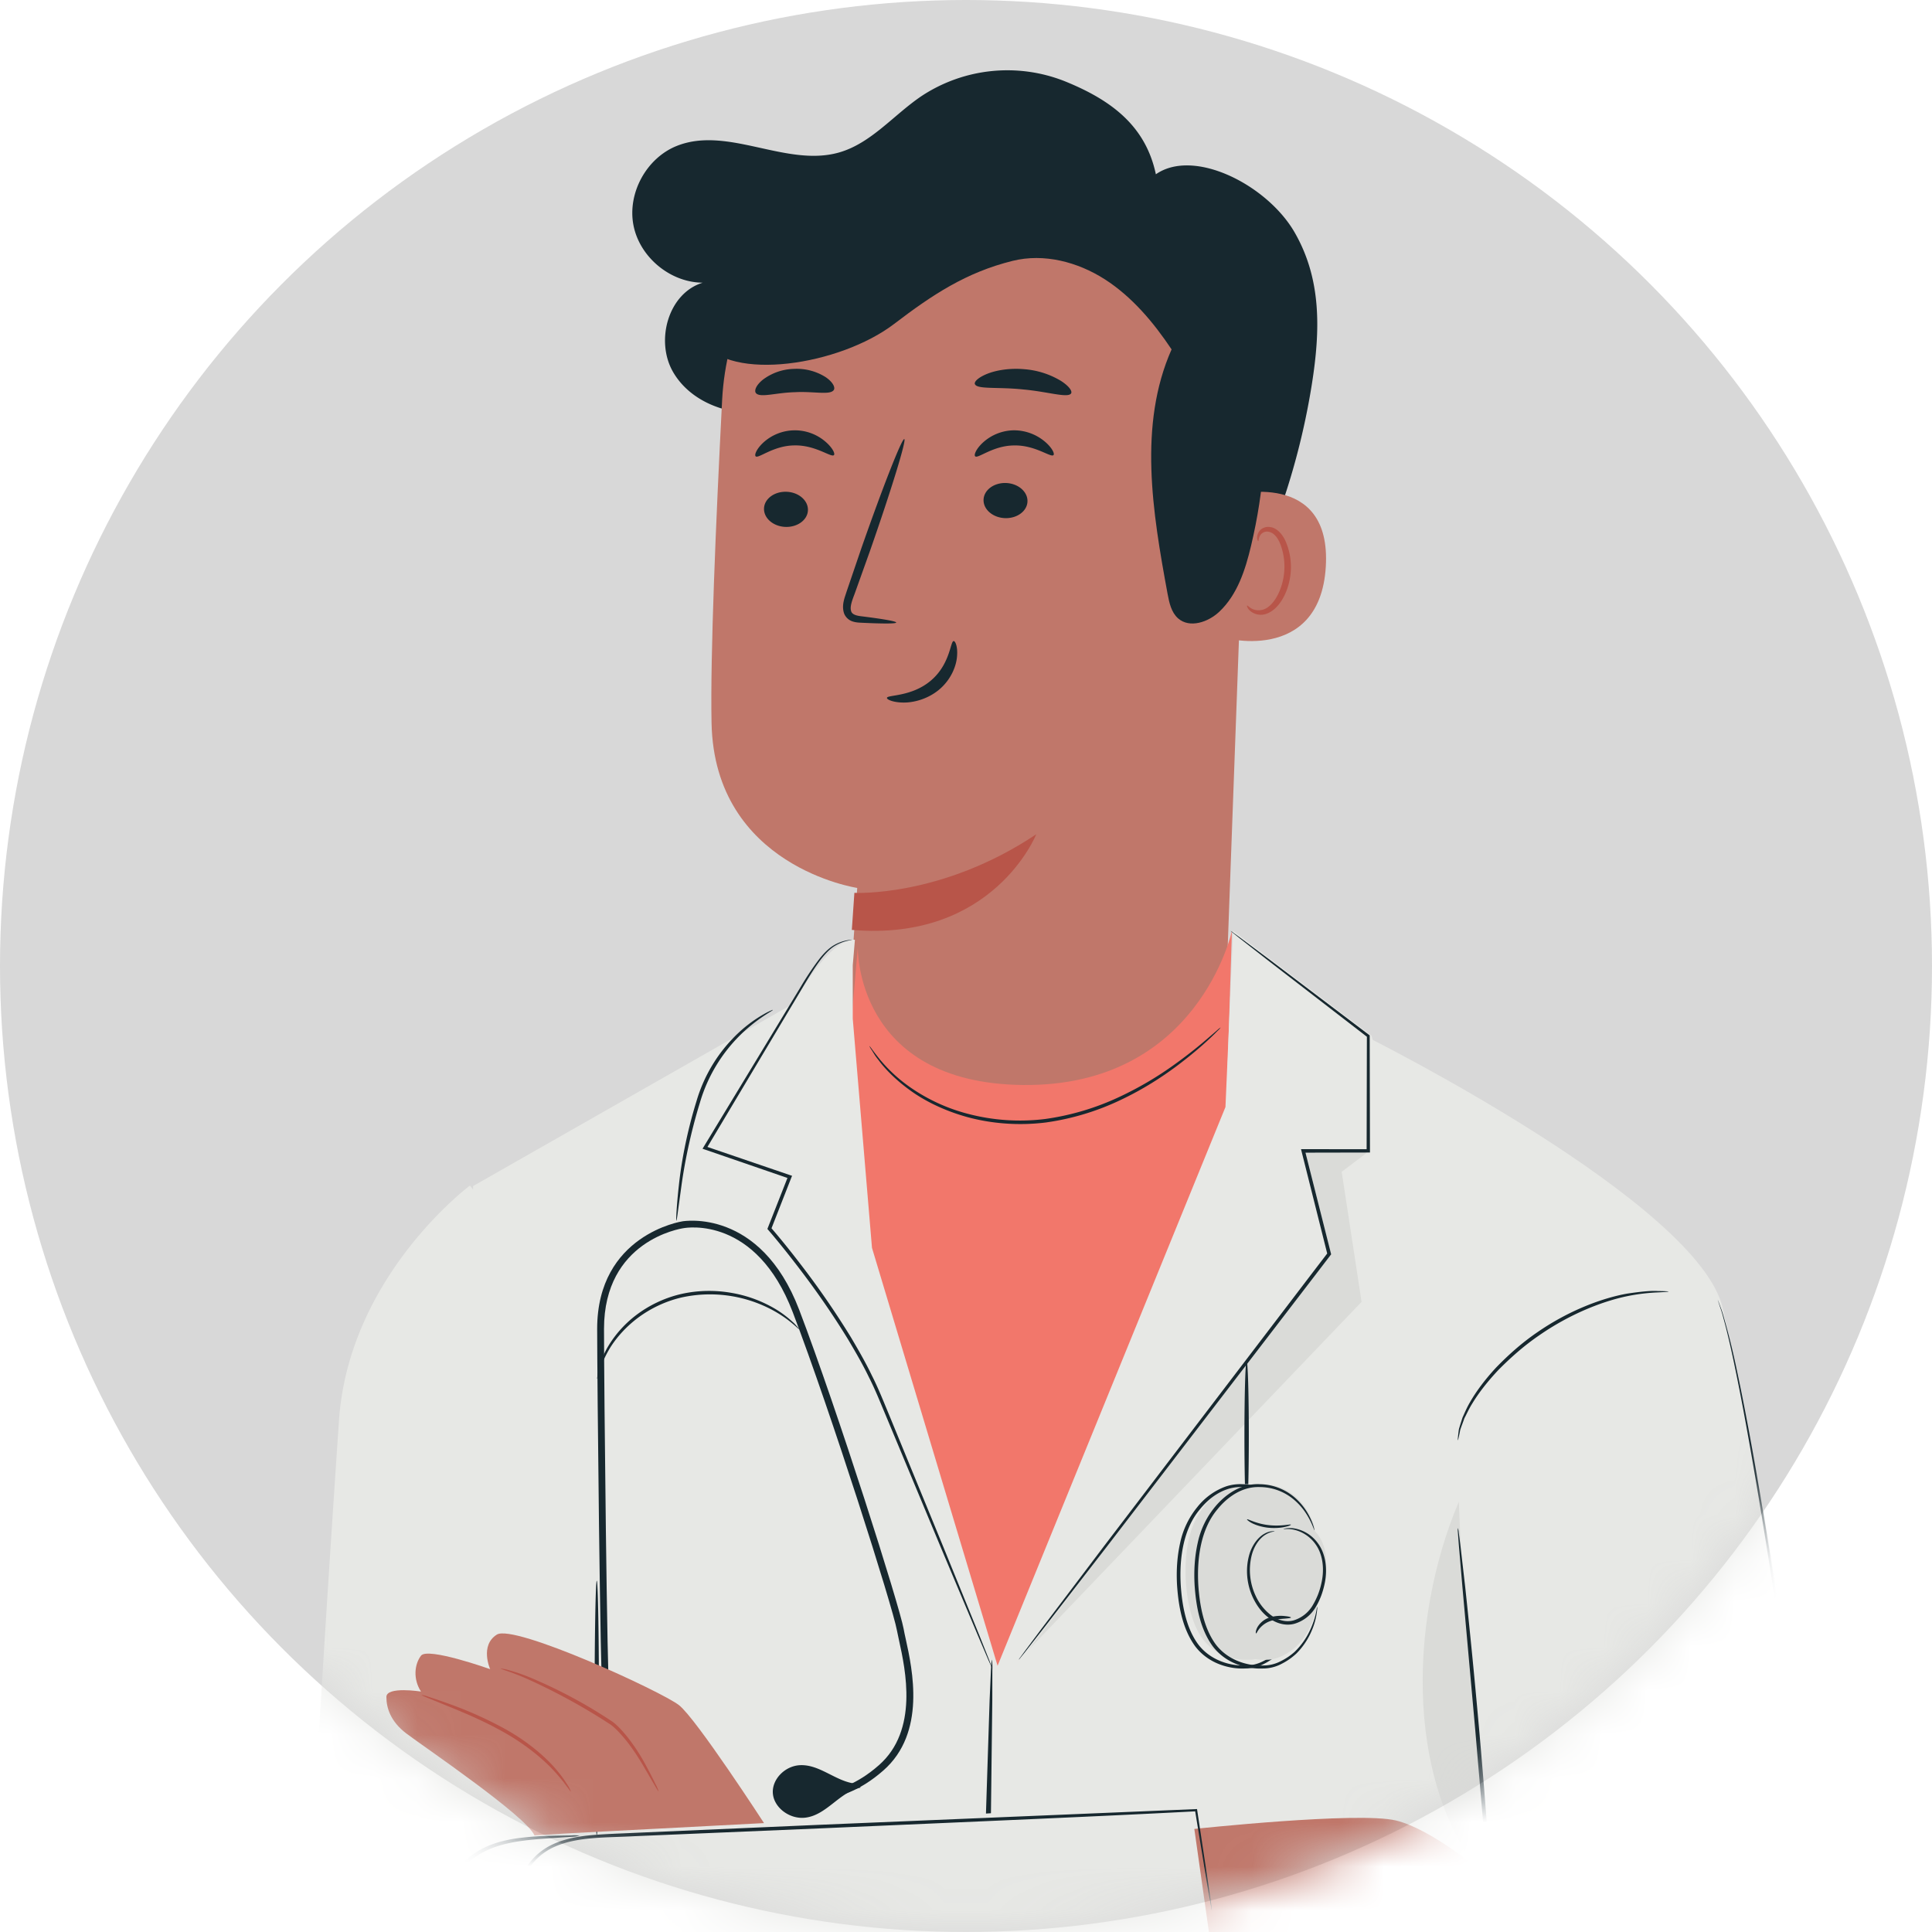 <svg width="44" height="44" xmlns="http://www.w3.org/2000/svg" xmlns:xlink="http://www.w3.org/1999/xlink"><defs><circle id="a" cx="22" cy="22" r="22"/></defs><g fill="none" fill-rule="evenodd"><mask id="b" fill="#fff"><use xlink:href="#a"/></mask><use fill="#D8D8D8" xlink:href="#a"/><g mask="url(#b)" fill-rule="nonzero"><path d="M26.324 3.969c-.235-1.113-1.03-1.698-2.085-2.123a3.548 3.548 0 00-3.258.346c-.63.427-1.14 1.07-1.87 1.28-1.204.345-2.54-.615-3.702-.147-.687.277-1.122 1.073-.983 1.801.139.728.837 1.308 1.578 1.312-.787.24-1.086 1.326-.674 2.036.413.711 1.324 1.021 2.138.915.815-.106 1.546-.557 2.186-1.072.64-.515 1.222-1.105 1.901-1.568.68-.462 1.491-.796 2.308-.706 1.106.12 2.012 1.01 2.452 2.031.44 1.022.492 2.165.492 3.277.001 1.113-.041 2.242.229 3.321.032.127.083.27.205.314.177.066.341-.117.44-.278a16.324 16.324 0 002.196-5.96c.193-1.221.224-2.387-.395-3.459-.619-1.071-2.284-1.927-3.158-1.32" fill="#17282F"/><path d="M28.021 11.284c.058-.023 2.31-.601 2.173 1.627-.136 2.228-2.394 1.634-2.394 1.57 0-.064.221-3.197.221-3.197" fill="#C0776A"/><path d="M28.402 13.791c.01-.007.036.03.097.066.059.034.162.061.276.024.229-.075.439-.448.472-.86a1.427 1.427 0 00-.071-.58c-.056-.172-.15-.296-.262-.325a.184.184 0 00-.224.095c-.032.063-.021.11-.033.112-.006.006-.043-.04-.02-.135a.258.258 0 01.09-.138.264.264 0 01.209-.045c.163.023.3.195.366.38.074.188.112.415.093.649-.039.462-.282.88-.594.957a.376.376 0 01-.335-.083c-.063-.061-.071-.113-.064-.117" fill="#B85549"/><path d="M22.836 3.415c-3.335-.235-6.215 2.33-6.39 5.695-.144 2.801-.272 5.83-.241 7.356.066 3.273 3.318 3.756 3.318 3.756s-.072.97-.152 2.175c-.162 2.426 1.696 4.508 4.106 4.6 2.362.09 4.349-1.769 4.436-4.15l.483-13.195c.119-3.25-2.341-6.01-5.56-6.237" fill="#C0776A"/><path d="M19.458 20.334s1.985.108 4.142-1.334c0 0-.976 2.455-4.2 2.178l.058-.844" fill="#B85549"/><path d="M17.4 11.58c-.007.222.211.409.487.42.276.01.506-.16.513-.38.007-.222-.21-.41-.487-.42-.276-.01-.506.16-.513.38M17.207 10.39c.057.07.399-.243.887-.246.487-.011.848.291.9.218.026-.033-.032-.162-.19-.299a1.066 1.066 0 00-1.426.022c-.149.141-.199.272-.17.304M22.4 11.381c-.007.221.211.408.487.419.276.01.506-.16.513-.38.007-.221-.211-.409-.487-.42-.276-.01-.506.16-.513.381M22.207 10.39c.057.07.4-.242.887-.245.487-.012.848.29.9.217.026-.032-.032-.162-.19-.298a1.094 1.094 0 00-.72-.264 1.067 1.067 0 00-.705.285c-.15.141-.2.272-.172.304M20.41 14.178c.002-.029-.293-.08-.77-.14-.122-.013-.237-.037-.257-.124-.03-.093.02-.231.077-.38l.35-.978c.487-1.392.838-2.536.785-2.556-.054-.02-.49 1.091-.977 2.483l-.335.983c-.045.146-.122.312-.06.503a.31.31 0 00.201.186c.078.024.146.025.206.028.48.023.778.023.78-.005M21.72 14.6c-.078-.004-.075.521-.518.898-.442.377-.998.323-1.002.396-.007.033.125.101.36.106.23.006.565-.071.836-.301.27-.231.385-.537.4-.753.019-.22-.04-.349-.076-.346M22.203 8.748c.048.124.528.061 1.093.121.566.05 1.023.203 1.097.091.033-.053-.048-.169-.233-.287a1.897 1.897 0 00-.814-.263c-.34-.033-.65.02-.854.1-.207.082-.31.18-.29.238M17.214 8.95c.093.118.454-.008.888-.018.435-.024.804.074.888-.051.036-.06-.023-.18-.185-.291a1.23 1.23 0 00-.723-.189 1.228 1.228 0 00-.707.245c-.153.123-.202.246-.161.304" fill="#17282F"/><path d="M16 7.777c.628.923 3.12.548 4.365-.401.87-.664 1.639-1.173 2.697-1.435.713-.177 1.481.024 2.101.421.62.399 1.107.979 1.519 1.595-.762 1.72-.434 3.71-.092 5.563.038.205.085.426.24.563.263.231.686.088.94-.153.41-.386.593-.954.723-1.505.298-1.254.406-2.567.202-3.84-.205-1.274-.734-2.508-1.6-3.453-1.08-1.181-2.653-1.855-4.24-1.925-1.587-.071-3.177.44-4.499 1.334-.613.414-1.186.926-1.53 1.588" fill="#17282F"/><path d="M27.934 25.086l.122-3.886s-.764 3.556-4.765 3.51c-3.824-.044-3.755-3.133-3.755-3.133l-.136 1.566v6.327l2.495 10.322 3.185.408 3.52-14.11-.666-1.004" fill="#F2776B"/><path d="M19.8 23.823a.41.41 0 00.046.082c.035.05.076.132.151.223.137.189.37.44.709.688.337.25.79.477 1.324.625.534.145 1.15.202 1.786.123a5.803 5.803 0 001.716-.518c.5-.237.92-.51 1.254-.758.334-.25.589-.471.759-.631.086-.079.148-.144.192-.187a.423.423 0 00.063-.07.415.415 0 00-.074.058l-.203.175c-.175.152-.434.367-.771.608a7.78 7.78 0 01-1.252.737 5.862 5.862 0 01-1.694.506 4.67 4.67 0 01-1.757-.116 4.118 4.118 0 01-1.31-.599 3.478 3.478 0 01-.717-.661c-.145-.18-.215-.29-.222-.285" fill="#17282F"/><path d="M22.456 76.856L22.4 60.24l.07-21.693 5.439-13.335.174-4.013 3.153 2.391s4.592 15.843 4.662 15.294c.071-.55-1.11 14.075-1.11 14.075L36.6 77.6l-14.144-.744" fill="#E7E8E5"/><path d="M18.063 22.86c.926-1.624 1.407-1.455 1.407-1.455l-.049.579V23.2l.438 5.219 2.941 9.786-.458 21.664L21.244 77 7.6 75.881l4.755-23.593-1.701-16.297.12-8.979 7.289-4.152" fill="#E7E8E5"/><path d="M22.25 61.2c.006 0 .012-.082.016-.238l.014-.682.032-2.507.123-8.272.134-8.274.03-2.507.001-.682a1.341 1.341 0 00-.01-.238c-.006 0-.013.081-.022.237l-.03.681-.081 2.507c-.06 2.117-.128 5.041-.18 8.273-.053 3.23-.079 6.156-.077 8.274.003 1.059.007 1.916.019 2.508l.015.682c.006.156.011.238.017.238" fill="#17282F"/><path fill="#DADBD8" d="M31.2 26.2l-.644.487.453 2.962L23.4 37.6l6.91-9.053-.588-2.347H31.2"/><path d="M22.255 47.513l11.656-3.415.386-8.845L31.1 23.6s7.62 3.798 8.14 6.215c.518 2.417 1.768 8.293 1.901 12.54.12 3.797.136 6.336-.731 7.548-1.46 2.037-7.707 3.358-13.942 3.053-4.386-.214-8.766-1.367-11.468-3.058" fill="#E7E8E5"/><path d="M23.2 37.8a.276.276 0 00.038-.043l.105-.13.397-.507 1.45-1.873 4.756-6.197.358-.468.012-.016-.005-.02-.592-2.345-.038.05 1.481-.003h.038v-.037l-.006-2.615v-.016l-.013-.01-2.299-1.739-.631-.471-.166-.121a.422.422 0 00-.059-.039.409.409 0 00.053.046l.16.128.621.485 2.283 1.762-.013-.025-.006 2.615.038-.038-1.481-.002h-.051l.012.05.589 2.346.007-.035-.358.468-4.737 6.212c-.6.795-1.088 1.439-1.428 1.888l-.385.517-.099.135a.3.3 0 00-.031.048" fill="#17282F"/><path d="M10.703 27s-2.743 2.04-2.981 5.324a967.274 967.274 0 00-.716 11.557c-.125 2.476 1.788 8.273 6.77 6.63 2.987-.984 14.024-4.764 14.024-4.764l-.734-4.722-13.1.786-.26-11.007L10.702 27" fill="#E7E8E5"/><path d="M27.2 41.653s3.726-.4 4.59-.193c.829.199 2.01 1.208 2.01 1.208l-.017 1.465-5.995 1.667-.588-4.147" fill="#C0776A"/><path d="M22.6 38a.317.317 0 00-.017-.05l-.056-.146-.221-.555-.83-2.038-1.239-3.018c-.118-.283-.234-.578-.38-.866-.14-.291-.304-.577-.474-.865a18.988 18.988 0 00-1.177-1.704c-.213-.277-.429-.546-.652-.804l.008.041.461-1.178.016-.039-.04-.013-1.931-.659.02.054 2.19-3.668c.264-.445.49-.8.73-.947a.967.967 0 01.294-.119c.07-.017.107-.023.107-.026 0 0-.038.001-.11.014a.913.913 0 00-.303.111c-.124.071-.25.198-.371.361a6.667 6.667 0 00-.385.582l-2.216 3.654-.024.04.044.015 1.93.664-.025-.053-.463 1.177-.009.024.016.018c.22.256.436.526.648.801.432.56.826 1.128 1.173 1.696.17.286.335.57.473.857.146.286.261.577.38.86l1.256 3.012.854 2.028.235.55.064.142A.225.225 0 0022.6 38M37.6 43l-.015-.043a.428.428 0 00-.071-.11.717.717 0 00-.406-.218c-.19-.044-.422-.034-.671.002a3.62 3.62 0 00-.797.209c-.55.21-.992.546-1.262.836a2.834 2.834 0 00-.293.37.714.714 0 00-.085.154c.013.01.141-.205.417-.48.276-.273.71-.592 1.25-.798.27-.104.535-.173.78-.212.245-.038.468-.054.65-.02.183.03.32.105.395.181.075.075.101.134.108.13M33.202 32.8c.005 0 .025-.084.054-.235.024-.074.059-.162.095-.266.052-.097.102-.213.176-.33.144-.24.348-.504.603-.774.262-.264.567-.54.925-.784.711-.494 1.46-.782 2.021-.895a4.34 4.34 0 01.674-.082c.16-.008.25-.014.25-.02 0-.005-.089-.01-.251-.012-.163-.01-.397.016-.684.058-.572.1-1.338.385-2.06.886-.361.247-.67.529-.932.799-.256.276-.458.549-.598.795-.072.122-.12.242-.167.343-.034.107-.065.199-.084.274-.02.157-.028.243-.022.243M11.21 46.4l.003-.056.004-.165c.004-.146.01-.36.031-.634a8.821 8.821 0 01.466-2.275c.082-.232.174-.473.318-.696.142-.223.353-.41.615-.522.528-.228 1.163-.198 1.809-.234l4.23-.178c3.494-.153 6.603-.284 8.556-.389l-.026-.02.276 1.684a1544.733 1544.733 0 01.098.561l.01.039-.003-.04-.014-.115-.064-.449-.254-1.689-.003-.022-.023.001-8.557.357-4.23.184c-.324.016-.64.024-.95.05-.309.026-.612.078-.883.198a1.426 1.426 0 00-.64.55c-.147.231-.24.477-.32.71a8.571 8.571 0 00-.443 2.293c-.016.275-.017.49-.016.635l.005.166a.308.308 0 00.004.056" fill="#17282F"/><path d="M13.591 36c-.027 0-.05 1.299-.05 2.9 0 1.602.023 2.9.05 2.9.028 0 .05-1.298.05-2.9 0-1.601-.022-2.9-.05-2.9M39.12 29.6s.01.036.033.105c.021.07.062.17.095.31.077.273.174.683.283 1.217.22 1.067.492 2.63.796 4.584.151.978.312 2.055.47 3.217.081.58.131 1.187.173 1.814.041.626.075 1.273.099 1.94.048 1.331.076 2.738.038 4.204a21.53 21.53 0 01-.055 1.108c-.01.187-.04.37-.063.557-.04.183-.073.368-.135.547a3.11 3.11 0 01-.524 1.003 2.26 2.26 0 01-.9.694l-.005.002h-.001c-.73.378-1.529.652-2.345.897-.817.246-1.662.444-2.52.62-1.92.393-3.823.624-5.662.691a26.28 26.28 0 01-2.703-.07c-.88-.062-1.74-.154-2.57-.277a27.053 27.053 0 01-4.612-1.074 23.59 23.59 0 01-3.729-1.603l-.004.052 5.116-1.814 1.378-.493.356-.13.12-.046s-.042.012-.123.039l-.358.122c-.318.11-.783.27-1.383.479l-5.125 1.79-.06.02.056.03a23.557 23.557 0 003.735 1.618c1.403.468 2.957.841 4.623 1.085.832.124 1.692.218 2.574.28.882.064 1.789.1 2.711.073a34.56 34.56 0 005.676-.69c.86-.178 1.707-.376 2.527-.623.82-.247 1.621-.521 2.36-.904l-.006.003c.38-.152.69-.415.936-.72.246-.309.422-.663.537-1.03.064-.183.098-.371.137-.558.024-.189.054-.377.064-.564.03-.374.043-.745.054-1.112a66.485 66.485 0 00-.044-4.21 64.17 64.17 0 00-.103-1.94 25.842 25.842 0 00-.177-1.818 169.732 169.732 0 00-.48-3.217c-.312-1.954-.591-3.515-.82-4.582a16.67 16.67 0 00-.298-1.216c-.035-.138-.078-.238-.102-.307a2.626 2.626 0 00-.04-.103" fill="#17282F"/><path d="M34 43c-2.03-2.178-1.94-6.052-.776-8.8.108 2.978.47 5.617.748 8.51" fill="#DADBD8"/><path d="M33.202 34.8a.368.368 0 000 .094l.02.268.084.986.292 3.252.277 3.253.081.986.026.268a.381.381 0 00.014.093.37.37 0 00.004-.094l-.009-.27c-.009-.233-.027-.57-.052-.987-.052-.834-.14-1.985-.252-3.256a176.54 176.54 0 00-.318-3.25l-.113-.983-.035-.268a.374.374 0 00-.019-.092M28.391 31c-.028 0-.05.761-.05 1.7s.022 1.7.05 1.7c.028 0 .05-.761.05-1.7s-.022-1.7-.05-1.7" fill="#17282F"/><path d="M29.6 36.471a1.72 1.72 0 01-.345.878c-.177.236-.535.466-.824.45 0 0-.72.063-1.107-.572-.351-.575-.438-1.77-.156-2.477.193-.486.628-.937 1.14-.95.67-.016 1.09.482 1.233.986" fill="#DADBD8"/><path d="M29.536 34.851s-.016-.135-.131-.349a1.457 1.457 0 00-.267-.35 1.24 1.24 0 00-.841-.35 1.028 1.028 0 00-.37.048 1.46 1.46 0 00-.66.474 1.912 1.912 0 00-.389.81c-.069.306-.09.63-.072.96.033.507.132 1.011.412 1.397.142.189.336.325.537.405.202.08.409.112.607.102h-.005a.912.912 0 00.436-.108c.126-.064.236-.143.327-.228.184-.176.285-.371.357-.532a1.567 1.567 0 00.123-.5l-.001-.037c-.013-.003-.012.203-.158.52a1.64 1.64 0 01-.358.508 1.39 1.39 0 01-.318.213.856.856 0 01-.404.096h-.004c-.365.012-.807-.128-1.074-.488-.262-.36-.362-.857-.393-1.353-.035-.64.073-1.286.437-1.715.173-.216.39-.38.621-.457a.956.956 0 01.347-.05 1.217 1.217 0 01.81.32c.124.112.21.23.271.331.122.204.151.337.16.333" fill="#17282F"/><path d="M30 36.471a1.718 1.718 0 01-.345.878c-.176.236-.535.466-.823.45 0 0-.72.062-1.108-.572-.351-.575-.438-1.77-.156-2.477.194-.485.629-.937 1.14-.95.67-.016 1.09.482 1.233.986" fill="#DADBD8"/><path d="M29.936 34.851s-.016-.136-.131-.349a1.444 1.444 0 00-.267-.35 1.246 1.246 0 00-.842-.35 1.023 1.023 0 00-.37.048c-.247.08-.477.251-.66.474a1.908 1.908 0 00-.388.81c-.069.305-.09.63-.072.96.033.507.132 1.011.412 1.397.142.189.336.326.537.405.202.08.409.111.607.103h-.005a.913.913 0 00.436-.109c.126-.064.235-.143.327-.228a1.63 1.63 0 00.357-.533 1.57 1.57 0 00.123-.5l-.002-.036c-.012-.004-.011.203-.157.52a1.643 1.643 0 01-.358.508c-.09.08-.197.154-.318.213a.853.853 0 01-.404.096h-.004c-.365.013-.807-.128-1.075-.488-.26-.361-.36-.857-.392-1.353-.035-.64.073-1.286.437-1.716.173-.215.39-.379.621-.456a.964.964 0 01.347-.05 1.209 1.209 0 01.811.32c.123.111.21.23.27.331.122.204.15.337.16.333" fill="#17282F"/><path d="M29.23 34.612c.354-.068.72.166.87.483.15.317.117.69-.002 1.019-.06.168-.144.33-.27.46a.721.721 0 01-.483.226c-.27.008-.512-.17-.67-.381a1.412 1.412 0 01-.228-1.198c.074-.271.281-.549.571-.556" fill="#DADBD8"/><path d="M29.028 34.875c0-.002-.022-.005-.063-.002a.438.438 0 00-.169.057c-.136.073-.293.257-.357.524-.066.263-.058.605.097.934.078.163.188.326.35.449.155.124.383.204.601.141a.834.834 0 00.481-.384c.103-.171.163-.352.2-.527.075-.351.014-.699-.155-.922a.842.842 0 00-.544-.338.61.61 0 00-.179 0c-.04.008-.06.013-.06.016.002.009.086-.016.233.014a.83.83 0 01.503.34c.152.212.205.54.129.875a1.66 1.66 0 01-.195.501.76.76 0 01-.435.349c-.188.054-.385-.013-.53-.126a1.165 1.165 0 01-.332-.419 1.38 1.38 0 01-.107-.89c.053-.256.193-.434.317-.511.125-.08.216-.072.215-.081" fill="#17282F"/><path d="M28.606 37.2c.011.003.028-.05.08-.113a.56.56 0 01.258-.173c.118-.038.234-.044.318-.051.084-.007.138-.014.138-.025 0-.011-.052-.025-.138-.033a.855.855 0 00-.342.03.503.503 0 00-.28.218c-.047.084-.044.146-.034.147M28.401 34.601c-.008.005.026.041.105.084.08.042.207.087.36.106.153.018.296.006.391-.015.097-.02.147-.046.143-.053-.01-.017-.236.045-.518.009-.283-.033-.464-.144-.48-.13M17.6 23c-.002-.002-.02.005-.054.02a1.568 1.568 0 00-.145.074c-.124.07-.298.18-.49.345a3.463 3.463 0 00-1.05 1.643c-.226.73-.348 1.415-.4 1.912-.028.248-.044.45-.053.589-.009.14-.01.216-.005.217.006 0 .02-.076.037-.214l.08-.585c.068-.493.198-1.168.422-1.895a3.569 3.569 0 011.01-1.622c.369-.336.657-.468.648-.483M19.539 40.625c-.472-.017-.848-.447-1.32-.424-.349.017-.647.33-.617.65.03.32.38.582.729.546.494-.053.783-.584 1.269-.686" fill="#17282F"/><path d="M15.764 41c.135 0 .277-.012.424-.035l-.025-.157c-.56.09-1.028-.002-1.396-.276-.461-.345-.759-.961-.884-1.832l-.005-.033c-.051-.345-.122-7.117-.122-8.403 0-2.008 1.737-2.282 1.811-2.293.07-.013 1.65-.28 2.487 1.913.877 2.297 2.28 6.724 2.372 7.243.012.063.029.142.049.233.146.664.449 2.047-.46 2.842-1.012.888-1.81.544-1.844.53l-.064.144c.038.017.919.404 2.01-.554.98-.858.663-2.302.51-2.997-.02-.088-.036-.165-.047-.227-.094-.523-1.501-4.968-2.38-7.271-.887-2.321-2.64-2.015-2.658-2.012-.016.002-1.942.302-1.942 2.45 0 1.059.07 8.06.124 8.426l.004.032c.132.914.45 1.566.947 1.936.304.227.67.341 1.089.341" fill="#17282F"/><path d="M13.601 31.4c.02.007.046-.322.324-.752.14-.212.344-.443.616-.645.273-.201.615-.372 1-.458a3.012 3.012 0 011.973.25c.465.233.673.49.686.474.002-.002-.01-.017-.036-.046-.026-.027-.06-.073-.116-.12a2.363 2.363 0 00-.507-.358 2.897 2.897 0 00-.878-.3 2.905 2.905 0 00-1.14.023c-.398.09-.75.268-1.027.477a2.534 2.534 0 00-.62.674 1.96 1.96 0 00-.24.561c-.02.07-.024.125-.03.162-.006.038-.007.057-.005.058M9.602 44.2c.016.004.043-.27.215-.668a2.916 2.916 0 011.06-1.275c.274-.178.582-.26.862-.31.282-.047.54-.064.757-.08l.515-.035a.835.835 0 00.189-.026.85.85 0 00-.19-.005c-.139.002-.311.005-.517.01a6.44 6.44 0 00-.767.062c-.285.046-.605.13-.892.316a2.835 2.835 0 00-1.07 1.32c-.08.206-.124.38-.144.501a.718.718 0 00-.018.19" fill="#17282F"/><path d="M17.4 41.52s-1.54-2.374-1.935-2.685c-.394-.311-3.757-1.856-4.15-1.608-.394.248-.152.787-.152.787s-1.424-.507-1.575-.307c-.152.2-.182.539 0 .817 0 0-.788-.124-.788.123 0 .246.09.555.454.832.364.278 2.728 1.879 2.918 2.321l.765-.047 4.463-.233" fill="#C0776A"/><path d="M13 40.8a.546.546 0 00-.072-.143 2.67 2.67 0 00-.258-.354c-.239-.285-.637-.628-1.14-.912a8.8 8.8 0 00-1.347-.603 11.218 11.218 0 00-.424-.145.67.67 0 00-.159-.042c-.002.005.05.03.148.071l.413.168c.348.142.832.338 1.327.618.495.281.89.61 1.137.882.249.27.362.467.375.46M15 40.8a.817.817 0 00-.074-.174 9.267 9.267 0 00-.235-.455 4.343 4.343 0 00-.42-.635c-.093-.11-.188-.224-.319-.323a11.034 11.034 0 00-1.891-1.014 4.266 4.266 0 00-.479-.164A.791.791 0 0011.4 38c-.003.014.253.075.64.251a13.936 13.936 0 011.868 1.027c.115.086.217.201.307.306.18.215.316.432.427.616l.256.44c.06.105.097.161.101.159" fill="#B85549"/></g></g></svg>